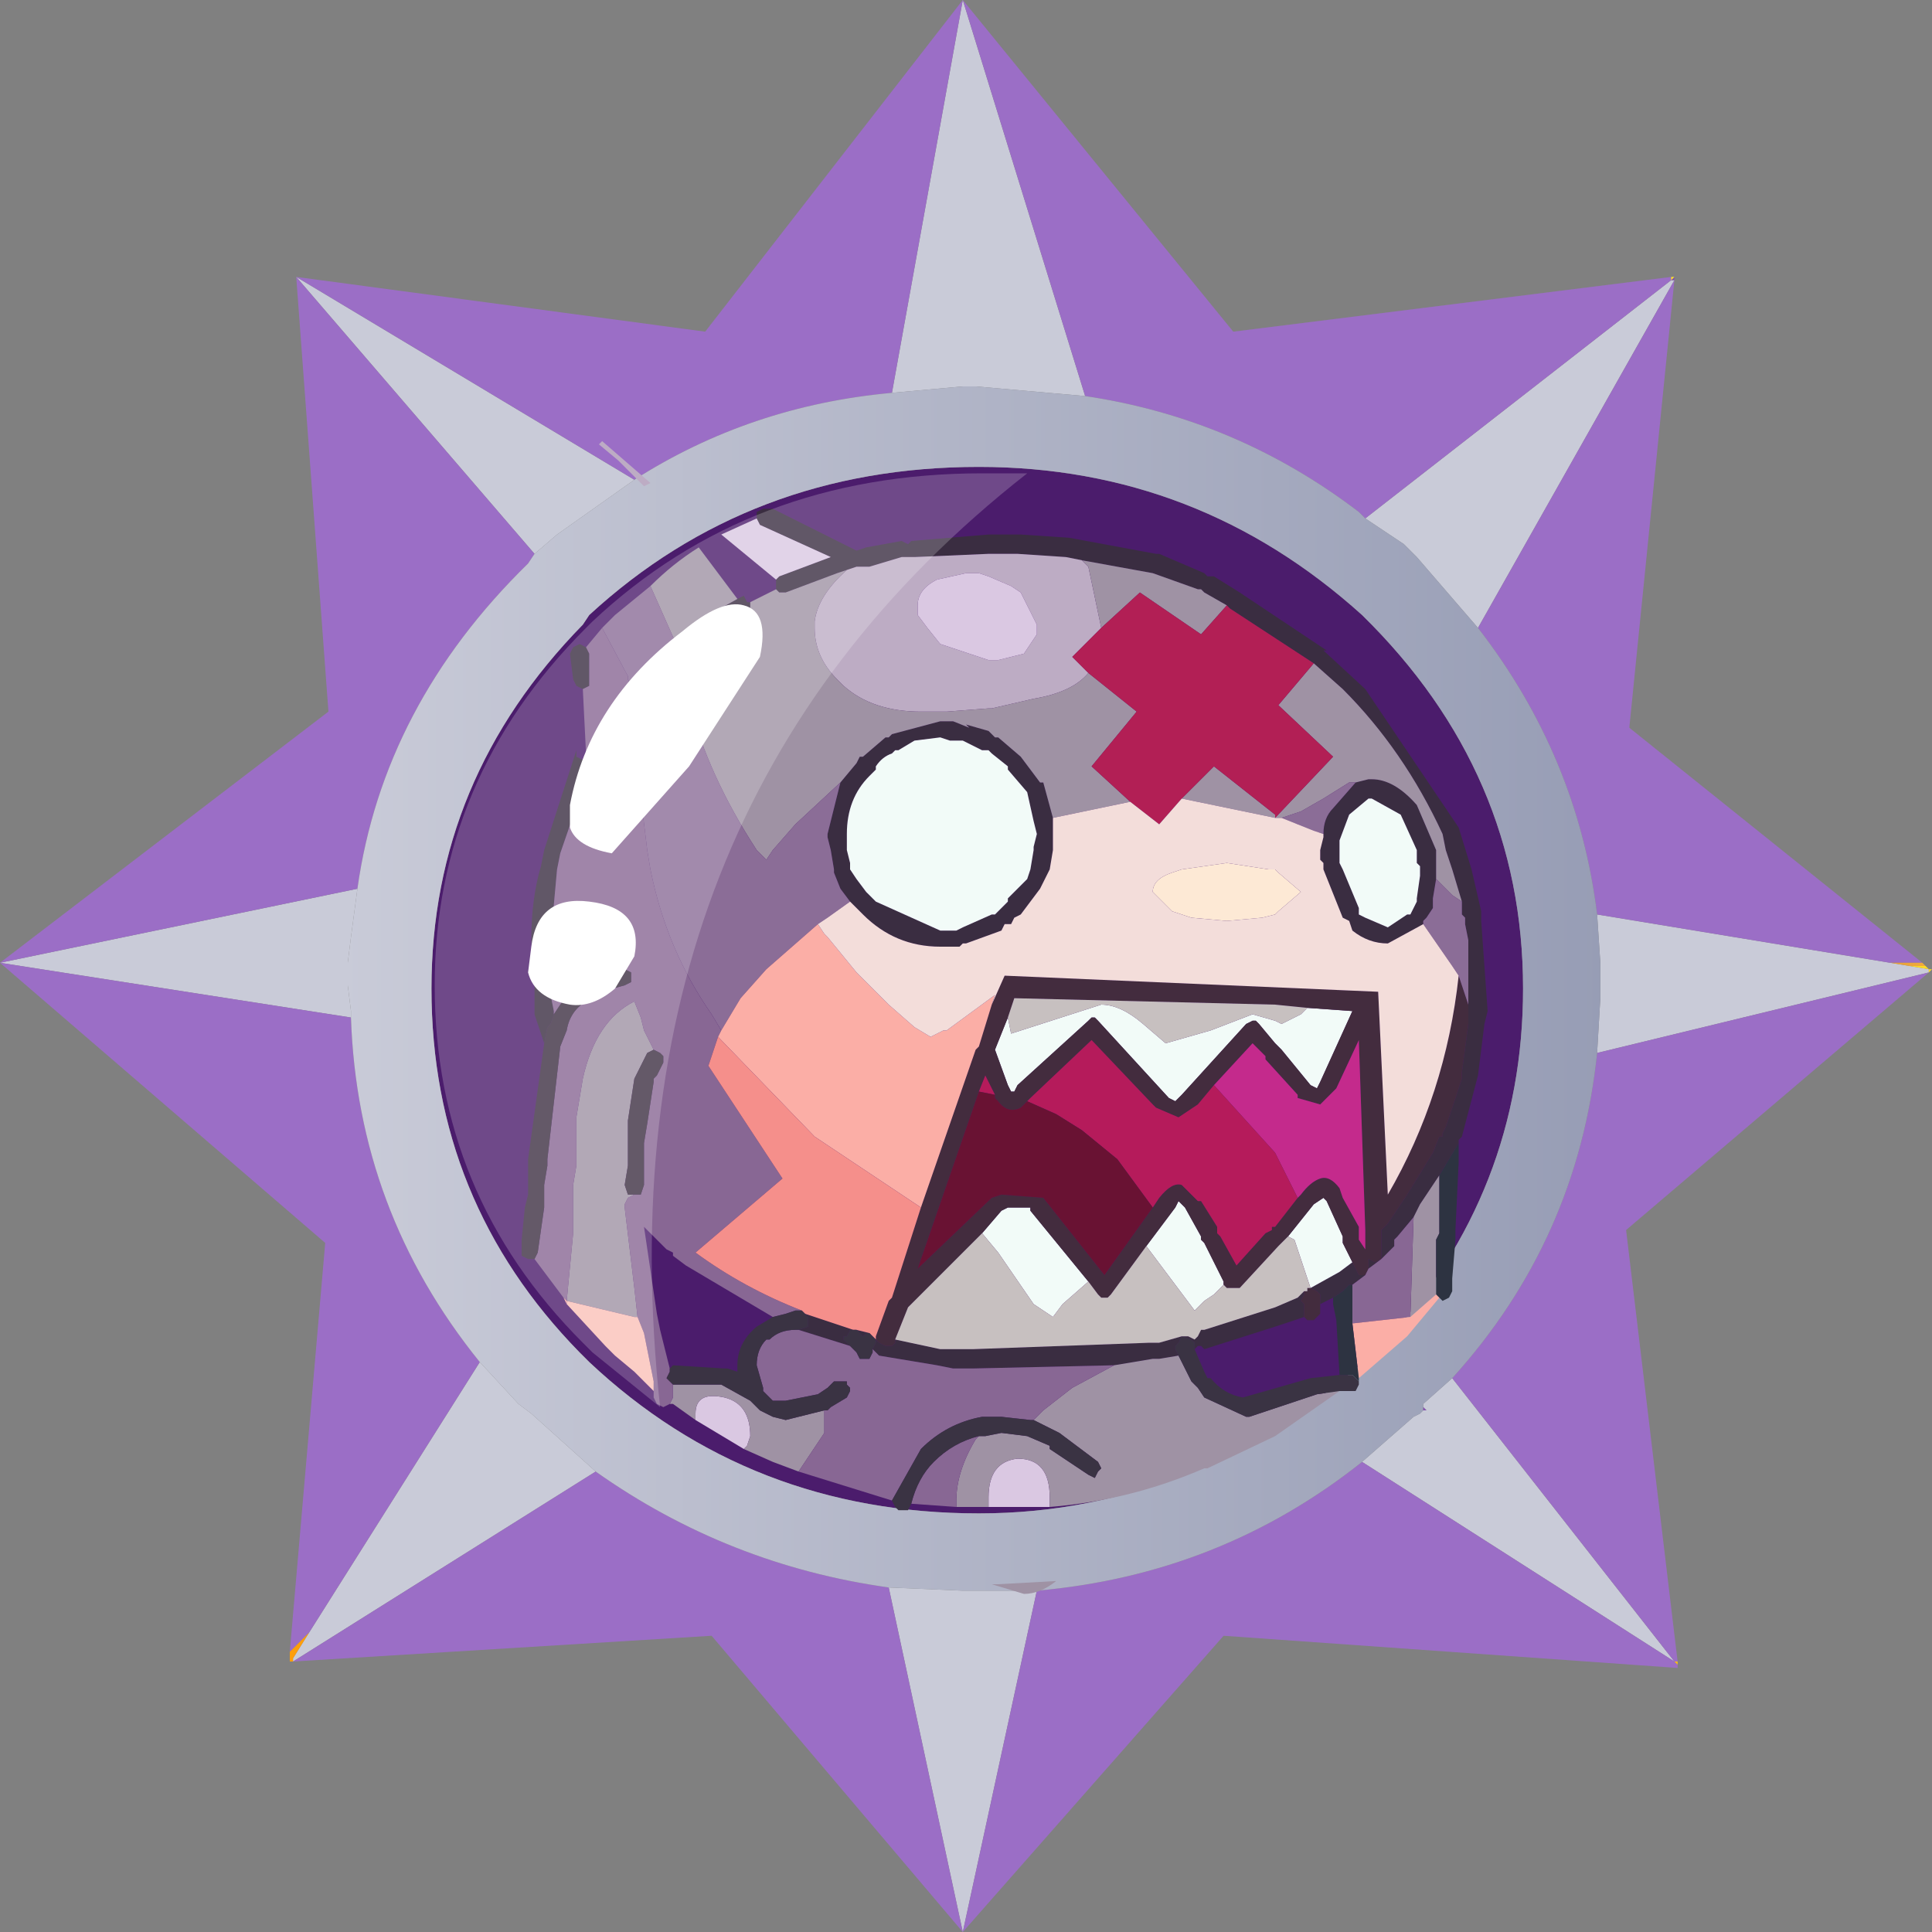 <?xml version="1.0" encoding="UTF-8" standalone="no"?>
<svg xmlns:ffdec="https://www.free-decompiler.com/flash" xmlns:xlink="http://www.w3.org/1999/xlink" ffdec:objectType="frame" height="30.0px" width="30.0px" xmlns="http://www.w3.org/2000/svg">
  <rect width="100%" height="100%" fill="#808080" stroke="none"/>
  <g transform="matrix(1.0, 0.0, 0.0, 1.0, 0.0, 0.0)">
    <use ffdec:characterId="1" height="30.0" transform="matrix(1.0, 0.0, 0.0, 1.0, 0.0, 0.0)" width="30.0" xlink:href="#shape0"/>
  </g>
  <defs>
    <g id="shape0" transform="matrix(1.0, 0.0, 0.0, 1.0, 0.0, 0.0)">
      <path d="M0.0 0.0 L30.0 0.0 30.0 30.0 0.0 30.0 0.0 0.0" fill="#33cc66" fill-opacity="0.0" fill-rule="evenodd" stroke="none"/>
      <path d="M23.65 15.35 Q23.65 18.5 21.5 20.85 18.7 23.5 15.2 23.5 11.65 23.5 9.15 21.15 L9.0 21.0 Q6.7 18.65 6.7 15.35 6.7 12.1 9.05 9.7 L9.15 9.55 Q11.65 7.25 15.2 7.25 18.6 7.25 21.15 9.55 23.65 12.0 23.65 15.35" fill="#4b1c6c" fill-rule="evenodd" stroke="none"/>
      <path d="M25.95 4.35 L26.0 4.35 22.95 9.75 22.0 8.65 21.8 8.45 21.2 8.05 25.95 4.35 M29.35 14.95 L29.65 15.0 29.95 15.05 29.95 15.1 24.8 16.35 24.85 15.5 24.85 15.3 24.85 15.05 24.85 14.95 24.8 14.2 29.35 14.95 M22.1 21.85 L22.1 21.8 22.55 21.4 26.0 25.8 21.15 22.7 21.95 22.0 22.05 21.95 22.1 21.9 22.15 21.9 22.1 21.85 M16.85 6.15 L15.15 6.0 14.95 6.0 13.85 6.1 14.95 0.0 16.85 6.15 M9.85 7.45 L8.65 8.3 8.3 8.6 4.6 4.3 9.85 7.45 M5.55 13.8 L5.45 14.55 5.4 14.95 5.4 15.0 5.4 15.2 5.4 15.3 5.45 15.7 5.45 15.8 0.0 14.95 5.55 13.8 M7.45 21.15 L8.05 21.8 8.25 21.95 9.25 22.85 4.55 25.8 4.55 25.75 4.8 25.35 7.45 21.15 M13.8 24.65 L14.95 24.7 15.15 24.7 16.1 24.7 14.95 30.0 13.8 24.65" fill="#c9cbd8" fill-rule="evenodd" stroke="none"/>
      <path d="M26.0 4.3 L26.0 4.35 25.95 4.35 26.0 4.3" fill="url(#gradient0)" fill-rule="evenodd" stroke="none"/>
      <path d="M26.0 4.35 L25.3 11.3 29.85 14.95 29.35 14.95 24.8 14.2 Q24.5 11.75 22.95 9.75 L26.0 4.35 M29.95 15.1 L25.25 19.1 26.05 25.8 26.0 25.8 26.05 25.85 26.05 25.9 19.0 25.4 14.95 30.0 11.05 25.4 4.55 25.8 9.25 22.85 Q11.3 24.3 13.8 24.65 L14.95 30.0 16.1 24.7 Q18.95 24.45 21.15 22.7 L26.0 25.8 22.55 21.4 Q24.5 19.25 24.8 16.35 L29.95 15.1 M4.5 25.65 L5.05 19.3 0.0 14.95 5.1 11.05 4.6 4.3 10.95 5.15 14.95 0.0 19.15 5.15 25.95 4.3 25.95 4.35 21.2 8.05 21.1 7.95 Q19.2 6.5 16.85 6.15 L14.95 0.0 13.85 6.1 Q11.65 6.3 9.85 7.45 L4.6 4.3 8.3 8.6 8.2 8.75 Q5.95 10.95 5.55 13.8 L0.0 14.95 5.45 15.8 Q5.55 18.8 7.45 21.15 L4.8 25.35 4.5 25.65" fill="#9b6ec6" fill-rule="evenodd" stroke="none"/>
      <path d="M26.0 4.3 L25.95 4.35 25.95 4.3 26.0 4.3" fill="url(#gradient1)" fill-rule="evenodd" stroke="none"/>
      <path d="M16.85 6.15 Q19.2 6.5 21.1 7.95 L21.2 8.05 21.8 8.45 22.0 8.65 22.95 9.75 Q24.5 11.75 24.8 14.2 L24.85 14.95 24.85 15.05 24.85 15.3 24.85 15.5 24.8 16.35 Q24.5 19.25 22.55 21.4 L22.1 21.8 22.1 21.85 22.1 21.9 22.05 21.95 21.95 22.0 21.15 22.7 Q18.95 24.45 16.1 24.7 L15.15 24.7 14.95 24.7 13.8 24.65 Q11.3 24.3 9.25 22.85 L8.25 21.95 8.05 21.8 7.45 21.15 Q5.55 18.8 5.45 15.8 L5.45 15.7 5.4 15.3 5.4 15.2 5.4 15.0 5.4 14.95 5.45 14.55 5.55 13.8 Q5.95 10.95 8.2 8.75 L8.3 8.6 8.65 8.3 9.85 7.45 Q11.65 6.3 13.85 6.1 L14.95 6.0 15.15 6.0 16.85 6.15 M23.65 15.35 Q23.65 12.0 21.15 9.55 18.6 7.25 15.2 7.25 11.65 7.25 9.15 9.55 L9.05 9.7 Q6.7 12.1 6.7 15.35 6.7 18.65 9.0 21.0 L9.15 21.15 Q11.65 23.5 15.2 23.5 18.7 23.5 21.5 20.85 23.65 18.5 23.65 15.35" fill="url(#gradient2)" fill-rule="evenodd" stroke="none"/>
      <path d="M29.85 14.95 L29.9 15.0 29.65 15.0 29.35 14.95 29.85 14.95" fill="url(#gradient3)" fill-rule="evenodd" stroke="none"/>
      <path d="M29.9 15.0 L29.95 15.05 30.0 15.05 29.95 15.1 29.95 15.05 29.65 15.0 29.9 15.0 M26.05 25.8 L26.05 25.85 26.0 25.8 26.05 25.8" fill="url(#gradient4)" fill-rule="evenodd" stroke="none"/>
      <path d="M22.1 21.9 L22.1 21.85 22.15 21.9 22.1 21.9" fill="url(#gradient5)" fill-rule="evenodd" stroke="none"/>
      <path d="M4.55 25.8 L4.5 25.8 4.5 25.65 4.8 25.35 4.55 25.75 4.55 25.8" fill="url(#gradient6)" fill-rule="evenodd" stroke="none"/>
      <path d="M11.75 8.05 L11.75 7.95 11.85 7.9 11.9 7.9 12.0 7.9 13.3 8.55 13.45 8.5 14.0 8.4 14.1 8.45 14.15 8.4 15.35 8.3 15.8 8.3 15.85 8.3 16.6 8.35 17.95 8.6 18.0 8.6 18.7 8.9 18.75 8.95 18.85 8.95 19.25 9.2 20.6 10.1 20.55 10.1 21.2 10.7 22.65 12.85 22.85 13.5 23.0 14.15 23.0 14.25 23.0 14.3 23.1 15.7 23.05 15.9 22.95 16.7 22.7 17.65 22.65 17.7 22.65 17.75 22.5 18.0 22.35 18.25 22.05 18.7 21.95 18.9 21.7 19.2 21.65 19.25 21.65 19.35 21.6 19.4 21.45 19.55 21.45 19.45 21.45 19.1 21.5 19.05 21.55 19.0 21.75 18.7 21.85 18.55 22.25 17.9 22.35 17.65 22.4 17.65 22.4 17.6 22.45 17.5 22.7 16.75 22.7 16.65 22.8 15.9 22.8 15.85 22.8 15.7 22.8 15.6 22.8 14.6 22.75 14.35 22.75 14.25 22.7 14.2 22.7 14.0 22.55 13.5 22.45 13.2 22.4 12.95 Q21.8 11.65 20.85 10.7 L20.4 10.3 19.1 9.45 19.05 9.4 18.7 9.2 18.65 9.15 18.6 9.15 17.9 8.9 16.8 8.7 16.55 8.65 15.8 8.6 15.35 8.6 14.2 8.65 14.1 8.65 14.0 8.65 13.5 8.8 13.45 8.8 13.35 8.8 13.3 8.8 13.15 8.85 13.0 8.9 12.2 9.2 12.1 9.2 12.05 9.15 12.05 9.0 12.1 8.95 12.9 8.65 11.8 8.15 11.75 8.05 M8.45 16.2 L8.3 15.75 8.3 15.45 8.3 15.4 8.3 15.3 8.25 14.6 Q8.25 13.95 8.4 13.45 L8.45 13.2 8.95 11.65 8.95 11.75 9.05 11.8 9.15 11.8 9.2 11.8 8.7 13.25 8.65 13.5 8.55 14.6 8.55 15.3 8.55 15.45 8.6 15.7 8.6 15.75 8.55 15.9 8.5 15.95 8.45 16.2 M9.05 10.7 L8.95 10.65 8.9 10.55 8.85 10.15 8.9 10.05 9.0 10.0 9.1 10.05 9.15 10.15 9.15 10.55 9.15 10.65 9.05 10.7 M11.45 9.3 L11.55 9.25 11.6 9.35 11.65 9.35 11.65 9.45 11.6 9.5 11.15 9.8 10.7 10.25 10.6 10.25 10.5 10.25 10.45 10.15 10.5 10.05 10.5 10.0 11.0 9.55 11.45 9.3 M21.05 12.15 L21.25 12.1 21.3 12.1 Q21.65 12.1 22.0 12.5 L22.3 13.2 22.3 13.3 22.3 13.5 22.3 13.6 22.3 13.65 22.25 13.95 22.25 14.0 22.25 14.1 22.15 14.25 22.1 14.3 22.1 14.35 21.55 14.65 Q21.25 14.65 21.0 14.45 L20.95 14.3 20.85 14.25 20.55 13.5 20.55 13.4 20.5 13.35 20.5 13.25 20.5 13.2 20.55 13.0 20.55 12.95 Q20.55 12.7 20.7 12.55 L21.05 12.15 M22.0 13.4 L22.0 13.2 21.75 12.65 21.3 12.4 21.25 12.4 20.95 12.65 20.8 13.05 20.8 13.2 20.8 13.3 20.8 13.4 20.85 13.5 21.1 14.1 21.1 14.2 21.2 14.25 21.55 14.4 21.85 14.2 21.9 14.2 21.95 14.1 22.0 14.0 22.0 13.95 22.05 13.6 22.05 13.5 22.05 13.45 22.0 13.4 M21.0 19.6 L21.05 19.7 21.1 19.8 21.2 19.8 21.0 19.95 20.95 19.95 20.85 20.05 20.7 20.15 20.5 20.25 20.5 20.15 20.5 20.1 20.45 20.05 20.35 20.0 20.8 19.75 21.0 19.6 M21.25 19.7 L21.25 19.6 21.25 19.55 21.35 19.6 21.45 19.55 21.25 19.7 M13.9 20.8 L14.6 20.95 14.85 20.95 15.1 20.95 17.85 20.85 17.95 20.85 18.0 20.85 18.35 20.75 18.45 20.75 18.55 20.8 18.6 20.75 18.65 20.65 18.7 20.65 19.8 20.3 20.15 20.15 20.25 20.05 20.25 20.1 20.2 20.2 20.25 20.25 20.25 20.3 20.25 20.4 20.25 20.45 19.8 20.6 18.7 20.95 18.65 20.9 18.6 20.9 18.55 20.95 18.55 20.85 18.5 20.8 18.35 20.75 18.3 20.85 18.25 20.9 18.25 20.95 18.3 21.05 18.0 21.1 17.9 21.1 17.3 21.2 15.1 21.25 14.85 21.25 14.8 21.25 14.55 21.2 13.65 21.05 13.6 21.0 13.55 20.95 13.6 20.85 13.6 20.8 13.65 20.85 13.75 20.9 13.85 20.9 13.9 20.85 13.9 20.8 M13.05 12.15 L13.3 11.85 13.35 11.75 13.4 11.75 13.75 11.45 13.8 11.45 13.85 11.4 14.6 11.2 14.8 11.2 15.05 11.3 15.0 11.25 15.35 11.35 15.45 11.45 15.5 11.45 15.85 11.75 16.15 12.15 16.2 12.15 16.35 12.7 16.35 12.95 16.35 13.2 16.3 13.5 16.15 13.8 15.85 14.2 15.75 14.25 15.7 14.35 15.6 14.35 15.55 14.45 15.0 14.65 14.95 14.65 14.9 14.7 14.85 14.7 14.6 14.7 Q13.9 14.7 13.4 14.2 L13.25 14.05 13.2 14.0 13.05 13.8 12.95 13.55 12.95 13.5 12.9 13.2 12.85 13.0 12.85 12.95 13.05 12.15 M13.6 11.95 L13.5 12.05 Q13.15 12.4 13.15 12.95 L13.15 13.0 13.15 13.2 13.2 13.4 13.2 13.5 13.3 13.65 13.45 13.85 13.55 13.95 13.6 14.0 14.6 14.45 14.85 14.45 14.95 14.4 15.4 14.2 15.45 14.2 15.5 14.15 15.65 14.0 15.65 13.95 15.95 13.65 16.0 13.5 16.05 13.2 16.05 13.15 16.1 12.95 16.05 12.75 15.95 12.3 15.65 11.95 15.65 11.9 15.4 11.7 15.35 11.65 15.25 11.65 14.95 11.5 14.8 11.5 14.75 11.5 14.6 11.45 14.2 11.5 13.95 11.65 13.9 11.65 13.85 11.7 Q13.7 11.75 13.6 11.9 L13.6 11.95 M13.5 20.7 L13.45 20.7 13.4 20.75 13.3 20.65 13.5 20.7 M13.25 20.65 L13.2 20.65 13.15 20.75 13.1 20.75 13.1 20.8 13.2 20.9 12.4 20.65 12.55 20.6 12.55 20.45 12.5 20.4 13.25 20.65" fill="#3a2d41" fill-rule="evenodd" stroke="none"/>
      <path d="M13.15 8.85 L13.3 8.8 13.35 8.8 13.45 8.8 13.5 8.8 14.0 8.65 14.1 8.65 14.2 8.65 15.35 8.6 15.8 8.6 16.55 8.65 16.8 8.7 16.9 8.8 17.1 9.75 16.65 10.2 16.9 10.45 Q16.65 10.75 16.05 10.85 L15.4 11.0 15.35 11.0 14.7 11.05 14.55 11.05 14.3 11.05 Q13.55 11.05 13.1 10.65 L13.0 10.55 Q12.65 10.2 12.65 9.75 L12.65 9.65 Q12.7 9.25 13.15 8.85 M15.0 8.9 L14.55 9.0 Q14.25 9.15 14.25 9.4 L14.25 9.55 14.4 9.75 14.6 10.0 15.35 10.25 15.4 10.25 15.5 10.25 15.9 10.15 16.1 9.85 16.1 9.8 16.1 9.7 15.85 9.2 15.7 9.1 15.35 8.95 15.2 8.9 15.0 8.9 M10.1 7.5 L10.0 7.55 9.6 7.15 9.3 6.9 9.35 6.85 10.1 7.5" fill="#bdacc4" fill-rule="evenodd" stroke="none"/>
      <path d="M11.75 8.05 L11.8 8.15 12.9 8.65 12.1 8.95 12.05 9.0 11.2 8.3 11.75 8.05 M16.3 23.4 L15.55 23.4 15.35 23.4 15.35 23.25 Q15.35 22.7 15.8 22.65 16.3 22.65 16.3 23.25 L16.3 23.4 M11.55 22.5 L10.8 22.05 10.8 21.95 Q10.8 21.6 11.25 21.7 11.65 21.8 11.65 22.3 L11.6 22.45 11.55 22.5 M15.0 8.9 L15.2 8.9 15.35 8.95 15.7 9.1 15.85 9.2 16.1 9.7 16.1 9.8 16.1 9.85 15.9 10.15 15.5 10.25 15.4 10.25 15.35 10.25 14.6 10.0 14.4 9.75 14.25 9.55 14.25 9.4 Q14.25 9.15 14.55 9.0 L15.0 8.9" fill="#dac8e2" fill-rule="evenodd" stroke="none"/>
      <path d="M12.05 9.15 L12.1 9.2 12.2 9.2 13.0 8.9 13.15 8.85 Q12.7 9.25 12.65 9.65 L12.65 9.75 Q12.65 10.2 13.0 10.55 L13.1 10.65 Q13.55 11.05 14.3 11.05 L14.55 11.05 14.7 11.05 15.35 11.0 15.4 11.0 16.05 10.85 Q16.65 10.75 16.9 10.45 L17.65 11.05 16.95 11.9 17.55 12.45 16.35 12.7 16.2 12.15 16.15 12.15 15.85 11.75 15.5 11.45 15.45 11.45 15.35 11.35 15.0 11.25 15.05 11.3 14.8 11.2 14.6 11.2 13.85 11.4 13.8 11.45 13.75 11.45 13.4 11.75 13.35 11.75 13.3 11.85 13.05 12.15 12.35 12.8 12.0 13.2 11.9 13.35 11.75 13.2 Q11.0 12.05 10.7 10.9 L10.65 10.55 10.6 10.25 10.7 10.25 11.15 9.8 11.6 9.5 11.65 9.45 11.65 9.35 11.95 9.2 12.05 9.15 M16.8 8.7 L17.9 8.9 18.6 9.15 18.65 9.15 18.7 9.2 19.05 9.4 18.65 9.85 17.7 9.2 17.1 9.75 16.9 8.8 16.8 8.7 M20.4 10.3 L20.85 10.7 Q21.8 11.65 22.4 12.95 L22.45 13.2 22.55 13.5 22.7 14.0 22.55 13.9 22.45 13.8 22.3 13.65 22.3 13.6 22.3 13.5 22.3 13.3 22.3 13.2 22.0 12.5 Q21.65 12.1 21.3 12.1 L21.25 12.1 21.05 12.15 20.95 12.15 20.55 12.4 20.2 12.6 19.9 12.7 19.8 12.7 18.35 12.4 18.85 11.9 19.8 12.65 19.8 12.7 20.7 11.75 19.85 10.95 20.4 10.3 M21.95 18.9 L22.05 18.7 22.35 18.25 22.35 19.1 22.35 19.15 22.3 19.25 22.3 19.9 22.3 20.05 22.3 20.1 21.9 20.45 21.95 18.9 M20.8 21.6 L19.8 22.3 18.75 22.8 18.7 22.8 Q17.55 23.3 16.3 23.4 L16.3 23.25 Q16.3 22.65 15.8 22.65 15.35 22.7 15.35 23.25 L15.35 23.4 14.85 23.4 14.85 23.3 Q14.85 22.85 15.15 22.35 L15.2 22.3 15.3 22.3 15.55 22.25 15.95 22.3 16.3 22.45 16.3 22.5 16.9 22.9 17.0 22.95 17.05 22.85 17.1 22.8 17.05 22.7 16.45 22.25 16.05 22.05 16.2 21.9 16.65 21.55 17.3 21.2 17.9 21.1 18.0 21.1 18.3 21.05 18.5 21.45 18.55 21.5 18.6 21.55 18.7 21.7 19.35 22.0 19.4 22.0 20.45 21.65 20.8 21.6 M12.4 22.85 L12.0 22.7 11.55 22.5 11.6 22.45 11.65 22.3 Q11.65 21.8 11.25 21.7 10.8 21.6 10.8 21.95 L10.8 22.05 10.45 21.8 10.4 21.8 10.45 21.7 10.45 21.55 10.45 21.5 10.55 21.5 11.2 21.5 11.65 21.75 11.8 21.9 11.9 21.95 12.0 22.0 12.2 22.05 12.8 21.9 12.8 22.25 12.4 22.85 M10.1 9.1 Q10.45 8.75 10.85 8.5 L11.45 9.3 11.0 9.55 10.5 10.0 10.1 9.1 M8.8 20.2 L8.9 19.15 8.9 18.75 8.9 18.4 8.95 18.1 8.95 17.35 9.05 16.75 Q9.25 15.85 9.85 15.55 L9.95 15.8 10.0 16.0 10.15 16.3 10.05 16.35 9.95 16.55 9.9 16.65 9.85 16.75 9.75 17.4 9.75 18.1 9.7 18.4 9.75 18.55 9.85 18.55 9.75 18.6 9.7 18.7 9.7 18.75 9.85 20.0 9.9 20.45 9.85 20.45 8.8 20.2 M15.4 24.6 L15.5 24.6 16.4 24.55 Q16.15 24.75 15.9 24.75 L15.4 24.6" fill="#9f92a4" fill-rule="evenodd" stroke="none"/>
      <path d="M19.05 9.4 L19.1 9.45 20.4 10.3 19.85 10.95 20.7 11.75 19.8 12.7 19.8 12.65 18.85 11.9 18.35 12.4 18.0 12.8 17.55 12.45 16.95 11.9 17.65 11.05 16.9 10.45 16.65 10.2 17.1 9.75 17.7 9.2 18.65 9.85 19.05 9.4" fill="#b21f55" fill-rule="evenodd" stroke="none"/>
      <path d="M22.0 13.4 L22.05 13.45 22.05 13.5 22.05 13.6 22.0 13.95 22.0 14.0 21.95 14.1 21.9 14.2 21.85 14.2 21.55 14.4 21.2 14.25 21.1 14.2 21.1 14.1 20.85 13.5 20.8 13.4 20.8 13.3 20.8 13.2 20.8 13.05 20.95 12.65 21.25 12.4 21.3 12.4 21.75 12.65 22.0 13.2 22.0 13.4 M20.3 15.65 L21.0 15.7 20.5 16.8 20.45 16.9 20.35 16.85 19.9 16.3 19.85 16.25 19.8 16.2 19.55 15.9 19.5 15.85 19.45 15.85 19.35 15.9 18.35 17.0 18.25 17.1 18.15 17.05 17.05 15.85 17.0 15.8 16.95 15.8 16.9 15.85 15.8 16.85 15.75 16.95 15.7 16.95 15.65 16.85 15.45 16.3 15.65 15.8 15.7 16.05 17.1 15.6 Q17.4 15.6 17.75 15.9 L18.1 16.2 18.8 16.0 19.45 15.75 19.8 15.85 19.9 15.9 20.2 15.75 20.3 15.65 M20.0 19.2 L20.4 18.7 20.55 18.6 20.6 18.65 20.85 19.2 20.85 19.3 21.0 19.6 20.8 19.75 20.35 20.0 20.2 19.55 20.1 19.25 20.0 19.2 M19.0 19.95 L18.85 20.1 18.7 20.2 18.55 20.35 17.8 19.35 18.25 18.75 18.3 18.65 18.4 18.75 18.65 19.2 18.65 19.25 18.7 19.3 19.0 19.9 19.0 19.95 M16.9 19.9 L16.5 20.25 16.35 20.45 16.05 20.25 15.5 19.45 15.25 19.15 15.55 18.8 15.65 18.75 16.0 18.75 16.0 18.8 16.9 19.9 M13.6 11.95 L13.6 11.9 Q13.7 11.75 13.85 11.7 L13.9 11.65 13.95 11.65 14.2 11.5 14.6 11.45 14.75 11.5 14.8 11.5 14.95 11.5 15.25 11.65 15.35 11.65 15.4 11.7 15.65 11.9 15.65 11.95 15.95 12.3 16.05 12.75 16.1 12.95 16.05 13.15 16.05 13.2 16.0 13.5 15.95 13.65 15.65 13.95 15.65 14.0 15.5 14.15 15.45 14.2 15.4 14.2 14.95 14.4 14.85 14.45 14.6 14.45 13.6 14.0 13.55 13.95 13.45 13.85 13.3 13.65 13.2 13.5 13.2 13.4 13.15 13.2 13.15 13.0 13.15 12.95 Q13.15 12.4 13.5 12.05 L13.6 11.95" fill="#f2fbf8" fill-rule="evenodd" stroke="none"/>
      <path d="M22.8 15.6 L22.8 15.7 22.8 15.85 22.8 15.9 22.7 16.65 22.7 16.75 22.45 17.5 22.4 17.6 22.4 17.65 22.35 17.65 22.25 17.9 21.85 18.55 21.75 18.7 21.55 19.0 21.5 19.05 21.45 19.1 21.45 19.45 21.45 19.55 21.35 19.6 21.25 19.55 21.25 19.6 21.25 19.7 21.2 19.8 21.1 19.8 21.05 19.7 21.0 19.6 20.85 19.3 20.85 19.2 20.6 18.65 20.55 18.6 20.4 18.7 20.0 19.2 19.95 19.25 19.9 19.3 19.85 19.35 19.25 20.0 19.15 20.0 19.05 20.0 19.0 19.95 19.0 19.9 18.7 19.3 18.65 19.25 18.65 19.2 18.4 18.75 18.3 18.65 18.25 18.75 17.8 19.35 17.25 20.1 17.2 20.15 17.1 20.15 17.05 20.1 16.9 19.9 16.0 18.8 16.0 18.75 15.65 18.75 15.55 18.8 15.25 19.15 14.1 20.3 13.9 20.8 13.9 20.85 13.85 20.9 13.75 20.9 13.65 20.85 13.6 20.8 13.6 20.75 13.8 20.2 13.85 20.15 14.3 18.75 15.15 16.3 15.2 16.25 15.4 15.6 15.6 15.15 21.4 15.4 21.55 18.55 Q22.45 17.0 22.65 15.15 L22.8 15.6 M15.65 15.8 L15.45 16.3 15.65 16.85 15.7 16.95 15.75 16.95 15.8 16.85 16.9 15.85 16.95 15.8 17.0 15.8 17.05 15.85 18.15 17.05 18.25 17.1 18.35 17.0 19.35 15.9 19.45 15.85 19.5 15.85 19.55 15.9 19.8 16.2 19.85 16.25 19.9 16.3 20.35 16.85 20.45 16.9 20.5 16.8 21.0 15.7 20.3 15.65 19.8 15.6 15.75 15.5 15.65 15.8 M20.15 18.6 L20.2 18.55 Q20.35 18.35 20.5 18.3 20.65 18.25 20.8 18.45 L20.85 18.6 21.1 19.05 21.1 19.15 21.1 19.25 21.2 19.4 21.2 19.2 21.2 19.1 21.1 16.15 20.75 16.9 20.5 17.15 20.15 17.05 20.15 17.0 19.65 16.45 19.65 16.4 19.6 16.35 19.45 16.2 18.85 16.85 18.6 17.15 18.3 17.35 17.95 17.2 17.9 17.15 16.95 16.15 16.0 17.05 15.95 17.1 15.85 17.2 Q15.65 17.3 15.5 17.1 L15.45 17.05 15.45 17.0 15.3 16.7 15.2 16.95 14.25 19.7 15.4 18.6 15.55 18.55 16.2 18.6 17.15 19.8 17.9 18.75 18.0 18.6 Q18.2 18.35 18.35 18.4 L18.6 18.65 18.65 18.65 18.9 19.05 18.9 19.15 18.95 19.2 19.2 19.65 19.65 19.15 19.75 19.1 19.75 19.05 19.8 19.05 20.15 18.6 M20.25 20.05 L20.3 20.05 20.3 20.0 20.35 20.0 20.45 20.05 20.5 20.1 20.5 20.15 20.5 20.25 20.5 20.4 20.4 20.5 20.3 20.5 20.25 20.45 20.25 20.4 20.25 20.3 20.25 20.25 20.2 20.2 20.25 20.1 20.25 20.05" fill="#432c3e" fill-rule="evenodd" stroke="none"/>
      <path d="M19.7 13.5 L19.8 13.5 19.85 13.55 20.2 13.85 19.85 14.15 19.8 14.2 19.6 14.25 19.05 14.3 18.5 14.25 18.2 14.15 17.9 13.85 Q17.9 13.65 18.2 13.55 L18.35 13.5 19.05 13.4 19.7 13.5" fill="#fde9d5" fill-rule="evenodd" stroke="none"/>
      <path d="M22.7 14.0 L22.7 14.2 22.75 14.25 22.75 14.35 22.8 14.6 22.8 15.6 22.65 15.15 22.55 15.0 22.1 14.35 22.1 14.3 22.15 14.25 22.25 14.1 22.25 14.0 22.25 13.95 22.3 13.65 22.45 13.8 22.55 13.9 22.7 14.0 M9.35 9.75 L9.45 9.65 9.55 9.55 10.1 9.1 10.5 10.0 10.5 10.05 10.45 10.15 10.5 10.25 10.6 10.25 10.65 10.55 10.7 10.9 Q11.0 12.05 11.75 13.2 L11.9 13.35 12.0 13.2 12.35 12.8 13.05 12.15 12.85 12.95 12.85 13.0 12.9 13.2 12.95 13.5 12.95 13.55 13.05 13.8 13.2 14.0 12.85 14.25 12.7 14.35 11.9 15.05 11.5 15.5 11.2 16.0 11.05 15.75 Q10.35 14.75 10.1 13.5 L10.05 13.2 9.9 11.95 9.9 11.9 10.0 11.5 10.1 11.2 9.75 10.55 9.75 10.5 9.35 9.75 M21.05 12.15 L20.7 12.55 Q20.55 12.7 20.55 12.95 L20.4 12.9 19.9 12.7 20.2 12.6 20.55 12.4 20.95 12.15 21.05 12.15" fill="#8b6d97" fill-rule="evenodd" stroke="none"/>
      <path d="M21.45 19.55 L21.6 19.4 21.65 19.35 21.65 19.25 21.7 19.2 21.95 18.9 21.9 20.45 21.0 20.55 21.0 20.4 21.0 20.25 21.0 19.95 21.2 19.8 21.25 19.7 21.45 19.55 M14.85 23.4 L14.15 23.35 Q14.25 22.95 14.5 22.7 14.8 22.4 15.2 22.3 L15.15 22.35 Q14.85 22.85 14.85 23.3 L14.85 23.4 M13.85 23.3 L12.4 22.85 12.8 22.25 12.8 21.9 12.85 21.9 12.9 21.85 13.15 21.7 13.2 21.6 13.2 21.55 13.15 21.5 13.15 21.45 13.05 21.45 12.95 21.45 12.85 21.55 12.7 21.65 12.2 21.75 12.05 21.75 12.0 21.75 11.95 21.7 11.85 21.6 11.85 21.55 11.75 21.2 Q11.75 20.95 11.9 20.8 L11.95 20.8 Q12.1 20.65 12.35 20.65 L12.4 20.65 13.2 20.9 13.3 21.0 13.35 21.1 13.5 21.1 13.55 21.0 13.55 20.95 13.6 21.0 13.65 21.05 14.55 21.2 14.8 21.25 14.85 21.25 15.1 21.25 17.3 21.2 16.65 21.55 16.2 21.9 16.05 22.05 16.0 22.05 15.55 22.0 15.25 22.0 Q14.7 22.1 14.3 22.5 L13.85 23.3 M10.4 21.8 L10.3 21.85 10.2 21.8 10.15 21.7 10.15 21.6 10.15 21.45 10.0 20.7 9.9 20.45 9.85 20.0 9.7 18.75 9.7 18.7 9.75 18.6 9.85 18.55 9.95 18.55 10.0 18.4 10.0 18.1 10.0 17.75 10.05 17.45 10.15 16.8 10.15 16.75 10.2 16.7 10.3 16.5 10.3 16.4 10.25 16.35 10.15 16.3 10.0 16.0 9.95 15.8 9.85 15.55 Q9.25 15.85 9.05 16.75 L8.95 17.35 8.95 18.1 8.9 18.4 8.9 18.75 8.9 19.15 8.8 20.2 8.75 20.15 8.3 19.55 8.35 19.45 8.45 18.75 8.45 18.6 8.45 18.5 8.45 18.4 8.5 18.1 8.5 18.0 8.7 16.25 8.8 16.0 Q8.85 15.7 9.1 15.55 L9.1 15.5 9.15 15.45 9.7 15.3 9.8 15.25 9.8 15.15 9.8 15.1 9.7 15.05 9.0 15.25 8.95 15.3 8.9 15.3 8.8 15.45 8.6 15.75 8.6 15.7 8.55 15.45 8.55 15.3 8.55 14.6 8.65 13.5 8.7 13.25 9.2 11.8 9.15 11.8 9.05 11.8 9.1 11.7 9.05 10.7 9.15 10.65 9.15 10.55 9.15 10.15 9.1 10.05 9.35 9.75 9.75 10.5 9.75 10.55 10.1 11.2 10.0 11.5 9.9 11.9 9.9 11.95 10.05 13.2 10.1 13.5 Q10.35 14.75 11.05 15.75 L11.2 16.0 11.15 16.1 11.0 16.55 12.15 18.3 10.8 19.45 Q11.55 20.0 12.45 20.35 L12.35 20.35 12.2 20.4 12.0 20.45 10.65 19.65 10.45 19.5 10.45 19.45 10.35 19.4 10.0 19.05 10.2 20.4 10.25 20.65 10.4 21.25 10.4 21.3 10.35 21.4 10.45 21.5 10.45 21.55 10.45 21.7 10.4 21.8" fill="#886794" fill-rule="evenodd" stroke="none"/>
      <path d="M8.3 19.55 L8.2 19.55 8.1 19.5 8.1 19.4 8.1 19.25 8.15 18.75 8.2 18.55 8.2 18.5 8.2 18.4 8.2 18.1 8.2 18.0 8.45 16.2 8.5 15.95 8.55 15.9 8.6 15.75 8.8 15.45 8.9 15.3 8.95 15.3 9.0 15.25 9.7 15.05 9.8 15.1 9.8 15.15 9.8 15.25 9.7 15.3 9.15 15.45 9.1 15.5 9.1 15.55 Q8.85 15.7 8.8 16.0 L8.7 16.25 8.5 18.0 8.5 18.1 8.45 18.4 8.45 18.5 8.45 18.6 8.45 18.75 8.35 19.45 8.3 19.55 M10.15 16.3 L10.25 16.35 10.3 16.4 10.3 16.5 10.2 16.7 10.15 16.75 10.15 16.8 10.05 17.45 10.0 17.75 10.0 18.1 10.0 18.4 9.95 18.55 9.85 18.55 9.75 18.55 9.7 18.4 9.75 18.1 9.75 17.4 9.85 16.75 9.9 16.65 9.95 16.55 10.05 16.35 10.15 16.3" fill="#3d3042" fill-rule="evenodd" stroke="none"/>
      <path d="M22.35 20.15 L21.85 20.75 21.1 21.4 21.0 20.55 21.9 20.45 22.3 20.1 22.35 20.15 M8.8 20.25 L8.75 20.15 8.8 20.2 8.8 20.25 M11.2 16.0 L11.5 15.5 11.9 15.05 12.7 14.35 12.8 14.5 12.85 14.55 13.3 15.1 13.8 15.6 14.2 15.95 14.45 16.1 14.65 16.0 14.7 16.0 15.45 15.45 15.4 15.6 15.2 16.25 15.15 16.3 14.3 18.75 12.65 17.65 11.15 16.1 11.2 16.0" fill="#fbaea6" fill-rule="evenodd" stroke="none"/>
      <path d="M14.3 18.75 L13.85 20.15 13.8 20.2 13.6 20.75 13.6 20.8 13.55 20.75 13.5 20.7 13.3 20.65 13.25 20.65 12.5 20.4 12.45 20.35 Q11.55 20.0 10.8 19.45 L12.15 18.3 11.0 16.55 11.15 16.1 12.65 17.65 14.3 18.75" fill="#f58f8b" fill-rule="evenodd" stroke="none"/>
      <path d="M21.1 21.45 L21.1 21.5 21.05 21.6 20.95 21.6 20.8 21.6 20.45 21.65 19.4 22.0 19.35 22.0 18.7 21.7 18.6 21.55 18.55 21.5 18.5 21.45 18.3 21.05 18.25 20.95 18.25 20.9 18.3 20.85 18.35 20.75 18.5 20.8 18.55 20.85 18.55 20.95 18.7 21.3 18.75 21.4 18.8 21.4 Q19.0 21.65 19.3 21.7 L20.35 21.4 20.8 21.35 20.9 21.35 21.0 21.35 21.05 21.4 21.1 21.45 M14.15 23.35 L14.1 23.45 13.95 23.45 13.9 23.4 13.85 23.3 14.3 22.5 Q14.7 22.1 15.25 22.0 L15.55 22.0 16.0 22.05 16.05 22.05 16.45 22.25 17.05 22.7 17.1 22.8 17.05 22.85 17.0 22.95 16.9 22.9 16.3 22.5 16.3 22.45 15.95 22.3 15.55 22.25 15.3 22.3 15.2 22.3 Q14.8 22.4 14.5 22.7 14.25 22.95 14.15 23.35 M13.5 20.7 L13.55 20.75 13.6 20.8 13.6 20.85 13.55 20.95 13.55 21.0 13.5 21.1 13.35 21.1 13.3 21.0 13.2 20.9 13.1 20.8 13.1 20.75 13.15 20.75 13.2 20.65 13.25 20.65 13.3 20.65 13.4 20.75 13.45 20.7 13.5 20.7 M12.4 20.65 L12.35 20.65 Q12.1 20.65 11.95 20.8 L11.9 20.8 Q11.75 20.95 11.75 21.2 L11.85 21.55 11.85 21.6 11.95 21.7 12.0 21.75 12.05 21.75 12.2 21.75 12.7 21.65 12.85 21.55 12.95 21.45 13.05 21.45 13.15 21.45 13.15 21.5 13.2 21.55 13.2 21.6 13.15 21.7 12.9 21.85 12.85 21.9 12.8 21.9 12.2 22.05 12.0 22.0 11.9 21.95 11.8 21.9 11.65 21.75 11.2 21.5 10.55 21.5 10.45 21.5 10.35 21.4 10.4 21.3 10.4 21.25 10.45 21.2 11.25 21.25 11.3 21.25 11.45 21.3 11.45 21.2 Q11.45 20.85 11.75 20.6 L12.0 20.45 12.2 20.4 12.35 20.35 12.45 20.35 12.5 20.4 12.55 20.45 12.55 20.6 12.4 20.65" fill="#3a3343" fill-rule="evenodd" stroke="none"/>
      <path d="M10.15 21.6 L9.85 21.3 9.55 21.05 9.4 20.9 8.8 20.25 8.8 20.2 9.85 20.45 9.9 20.45 10.0 20.7 10.15 21.45 10.15 21.6" fill="#fac1b8" fill-rule="evenodd" stroke="none"/>
      <path d="M15.65 15.8 L15.75 15.5 19.8 15.6 20.3 15.65 20.2 15.75 19.9 15.9 19.8 15.85 19.45 15.75 18.8 16.0 18.1 16.2 17.75 15.9 Q17.4 15.6 17.1 15.6 L15.7 16.05 15.65 15.8 M20.35 20.0 L20.3 20.0 20.3 20.05 20.25 20.05 20.15 20.15 19.8 20.3 18.7 20.65 18.65 20.65 18.6 20.75 18.55 20.8 18.45 20.75 18.35 20.75 18.0 20.85 17.95 20.85 17.85 20.85 15.1 20.95 14.85 20.95 14.6 20.95 13.9 20.8 14.1 20.3 15.25 19.15 15.5 19.45 16.05 20.25 16.35 20.45 16.5 20.25 16.9 19.9 17.05 20.1 17.1 20.15 17.2 20.15 17.25 20.1 17.8 19.35 18.55 20.35 18.7 20.2 18.85 20.1 19.0 19.95 19.05 20.0 19.15 20.0 19.25 20.0 19.85 19.35 19.9 19.3 19.95 19.25 20.0 19.2 20.1 19.25 20.2 19.55 20.35 20.0" fill="#c7c0c0" fill-rule="evenodd" stroke="none"/>
      <path d="M22.35 18.25 L22.5 18.0 22.65 17.75 22.65 18.05 22.6 19.1 22.6 19.2 22.6 19.25 22.55 19.85 22.55 19.9 22.55 20.05 22.5 20.15 22.4 20.2 22.35 20.15 22.3 20.1 22.3 20.05 22.3 19.9 22.3 19.25 22.35 19.15 22.35 19.1 22.35 18.25 M21.1 21.4 L21.1 21.45 21.05 21.4 21.0 21.35 20.9 21.35 20.8 21.35 20.75 20.5 20.7 20.25 20.7 20.15 20.85 20.05 20.95 19.95 21.0 19.95 21.0 20.25 21.0 20.4 21.0 20.55 21.1 21.4" fill="#2d3341" fill-rule="evenodd" stroke="none"/>
      <path d="M18.85 16.85 L19.45 16.2 19.6 16.35 19.65 16.4 19.65 16.45 20.15 17.0 20.15 17.05 20.5 17.15 20.75 16.9 21.1 16.15 21.2 19.1 21.2 19.2 21.2 19.4 21.1 19.25 21.1 19.15 21.1 19.05 20.85 18.6 20.8 18.45 Q20.65 18.25 20.5 18.3 20.35 18.35 20.2 18.55 L20.15 18.6 19.8 17.9 18.85 16.85" fill="#c42a8c" fill-rule="evenodd" stroke="none"/>
      <path d="M20.15 18.6 L19.8 19.05 19.75 19.05 19.75 19.1 19.65 19.15 19.2 19.65 18.95 19.2 18.9 19.15 18.9 19.05 18.65 18.65 18.6 18.65 18.35 18.4 Q18.2 18.35 18.0 18.6 L17.9 18.75 17.35 18.0 16.8 17.55 16.4 17.3 15.95 17.1 16.0 17.05 16.95 16.15 17.9 17.15 17.95 17.2 18.3 17.35 18.6 17.15 18.85 16.85 19.8 17.9 20.15 18.6 M15.2 16.95 L15.3 16.7 15.45 17.0 15.2 16.95" fill="#b51b5b" fill-rule="evenodd" stroke="none"/>
      <path d="M17.9 18.75 L17.15 19.8 16.2 18.6 15.55 18.55 15.4 18.6 14.25 19.7 15.2 16.95 15.45 17.0 15.45 17.05 15.5 17.1 Q15.65 17.3 15.85 17.2 L15.95 17.1 16.4 17.3 16.8 17.55 17.35 18.0 17.9 18.75" fill="#691233" fill-rule="evenodd" stroke="none"/>
      <path d="M20.55 12.95 L20.55 13.0 20.5 13.2 20.5 13.25 20.5 13.35 20.55 13.4 20.55 13.5 20.85 14.25 20.95 14.3 21.0 14.45 Q21.25 14.65 21.55 14.65 L22.1 14.35 22.55 15.0 22.65 15.15 Q22.45 17.0 21.55 18.55 L21.4 15.4 15.6 15.15 15.4 15.6 15.45 15.45 14.7 16.0 14.65 16.0 14.45 16.1 14.2 15.95 13.8 15.6 13.3 15.1 12.85 14.55 12.8 14.5 12.7 14.35 12.85 14.25 13.2 14.0 13.25 14.05 13.4 14.2 Q13.9 14.7 14.6 14.7 L14.85 14.7 14.9 14.7 14.95 14.65 15.0 14.65 15.55 14.45 15.6 14.35 15.7 14.35 15.75 14.25 15.85 14.2 16.15 13.8 16.3 13.5 16.35 13.2 16.35 12.95 16.35 12.7 17.55 12.45 18.0 12.8 18.35 12.4 19.8 12.7 19.9 12.7 20.4 12.9 20.55 12.95 M19.7 13.5 L19.05 13.4 18.35 13.5 18.2 13.55 Q17.9 13.65 17.9 13.85 L18.2 14.15 18.5 14.25 19.05 14.3 19.6 14.25 19.8 14.2 19.85 14.15 20.2 13.85 19.85 13.55 19.8 13.5 19.7 13.5" fill="#f3ddda" fill-rule="evenodd" stroke="none"/>
      <path d="M15.25 7.35 L15.95 7.35 Q9.25 12.6 10.25 21.85 L9.2 21.0 9.05 20.85 Q6.75 18.55 6.75 15.3 6.75 12.1 9.1 9.75 L9.2 9.65 Q11.65 7.35 15.25 7.35" fill="#ffffff" fill-opacity="0.2" fill-rule="evenodd" stroke="none"/>
      <path d="M8.85 12.85 L8.85 12.5 Q9.15 10.9 10.6 9.8 11.2 9.3 11.55 9.4 11.95 9.5 11.8 10.2 L10.7 11.9 9.5 13.25 Q8.95 13.15 8.85 12.85 M8.25 14.7 Q8.35 13.9 9.15 14.0 10.0 14.1 9.85 14.85 L9.55 15.35 Q9.2 15.65 8.85 15.6 8.3 15.5 8.2 15.1 L8.25 14.7" fill="#ffffff" fill-rule="evenodd" stroke="none"/>
    </g>
    <linearGradient gradientTransform="matrix(0.005, 0.0, 0.0, 0.006, 25.8, 9.55)" gradientUnits="userSpaceOnUse" id="gradient0" spreadMethod="pad" x1="-819.2" x2="819.2">
      <stop offset="0.0" stop-color="#5f2288"/>
      <stop offset="1.0" stop-color="#a276cd"/>
    </linearGradient>
    <linearGradient gradientTransform="matrix(0.007, 0.0, 0.0, 0.005, 20.5, 4.25)" gradientUnits="userSpaceOnUse" id="gradient1" spreadMethod="pad" x1="-819.2" x2="819.2">
      <stop offset="0.0" stop-color="#fd9b0b"/>
      <stop offset="1.0" stop-color="#fde42b"/>
    </linearGradient>
    <linearGradient gradientTransform="matrix(0.012, 0.0, 0.0, 0.011, 15.1, 15.35)" gradientUnits="userSpaceOnUse" id="gradient2" spreadMethod="pad" x1="-819.2" x2="819.2">
      <stop offset="0.0" stop-color="#c9cbd8"/>
      <stop offset="1.0" stop-color="#979db5"/>
    </linearGradient>
    <linearGradient gradientTransform="matrix(0.005, 0.0, 0.0, 0.007, 26.05, 20.35)" gradientUnits="userSpaceOnUse" id="gradient3" spreadMethod="pad" x1="-819.2" x2="819.2">
      <stop offset="0.0" stop-color="#8d010c"/>
      <stop offset="1.0" stop-color="#f2b03f"/>
    </linearGradient>
    <linearGradient gradientTransform="matrix(0.005, 0.0, 0.0, 0.007, 26.05, 20.35)" gradientUnits="userSpaceOnUse" id="gradient4" spreadMethod="pad" x1="-819.2" x2="819.2">
      <stop offset="0.0" stop-color="#fd9e0c"/>
      <stop offset="1.0" stop-color="#fddd27"/>
    </linearGradient>
    <linearGradient gradientTransform="matrix(0.007, 0.0, 0.0, 0.005, 20.5, 25.9)" gradientUnits="userSpaceOnUse" id="gradient5" spreadMethod="pad" x1="-819.2" x2="819.2">
      <stop offset="0.0" stop-color="#65298e"/>
      <stop offset="1.0" stop-color="#9a6cc5"/>
    </linearGradient>
    <linearGradient gradientTransform="matrix(0.006, 0.0, 0.0, 0.005, 9.7, 25.95)" gradientUnits="userSpaceOnUse" id="gradient6" spreadMethod="pad" x1="-819.2" x2="819.2">
      <stop offset="0.0" stop-color="#fd9e0c"/>
      <stop offset="1.0" stop-color="#fddd27"/>
    </linearGradient>
  </defs>
</svg>
